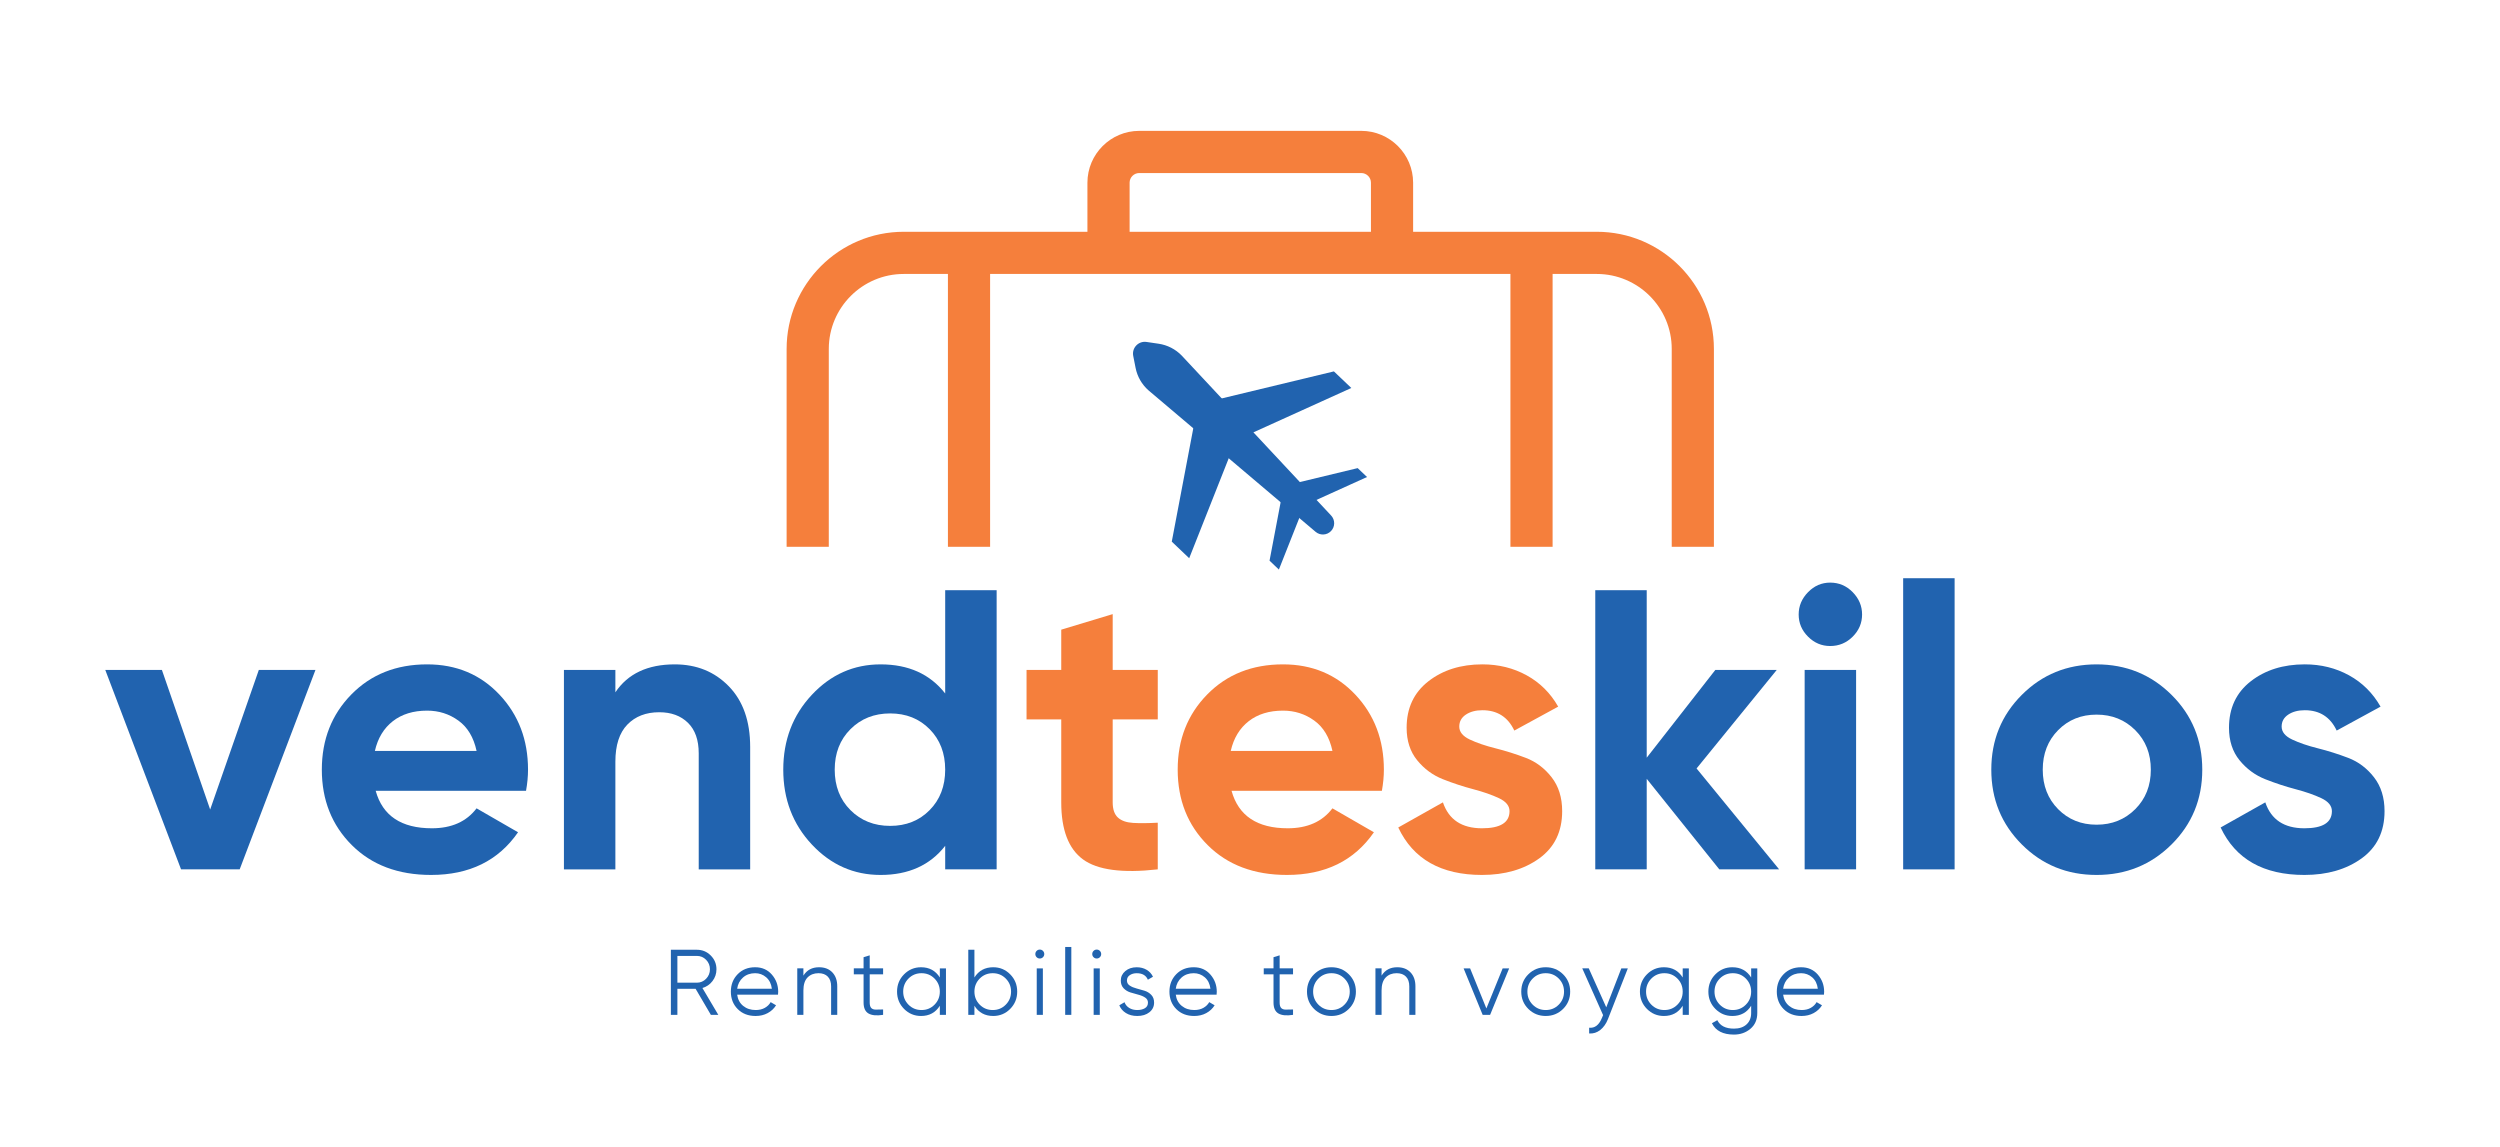 <?xml version="1.0" encoding="utf-8"?>
<!-- Generator: Adobe Illustrator 23.0.5, SVG Export Plug-In . SVG Version: 6.00 Build 0)  -->
<svg version="1.1" id="Layer_1" xmlns="http://www.w3.org/2000/svg" xmlns:xlink="http://www.w3.org/1999/xlink" x="0px" y="0px"
	 viewBox="0 0 4098.21 1880.27" style="enable-background:new 0 0 4098.21 1880.27;" xml:space="preserve">
<style type="text/css">
	.st0{fill:#2163AF;}
	.st1{fill:#F57F3C;}
	.st2{fill:none;}
</style>
<g>
	<polygon class="st0" points="424.28,1098.24 517.12,1098.24 392.9,1425.13 296.8,1425.13 172.58,1098.24 265.41,1098.24 
		344.52,1327.06 	"/>
	<path class="st0" d="M615.84,1296.34c11.33,40.97,42.06,61.45,92.18,61.45c32.25,0,56.66-10.89,73.22-32.69l67.99,39.23
		c-32.26,46.64-79.76,69.95-142.52,69.95c-54.05,0-97.41-16.34-130.1-49.03c-32.69-32.69-49.03-73.88-49.03-123.56
		c0-49.25,16.12-90.32,48.38-123.24c32.25-32.9,73.65-49.36,124.22-49.36c47.94,0,87.49,16.57,118.66,49.69
		c31.16,33.13,46.75,74.1,46.75,122.91c0,10.9-1.09,22.45-3.27,34.65H615.84z M614.53,1230.96h166.71
		c-4.8-22.23-14.71-38.79-29.75-49.69c-15.04-10.89-32.15-16.34-51.32-16.34c-22.67,0-41.41,5.78-56.23,17.33
		C629.13,1193.81,619.32,1210.04,614.53,1230.96"/>
	<path class="st0" d="M1106.17,1089.09c35.73,0,65.27,11.99,88.59,35.96c23.31,23.98,34.98,57.1,34.98,99.38v200.71h-84.34v-190.25
		c0-21.79-5.88-38.46-17.65-50.01c-11.77-11.54-27.46-17.32-47.07-17.32c-21.8,0-39.23,6.76-52.3,20.27
		c-13.08,13.52-19.61,33.78-19.61,60.8v176.52h-84.34v-326.89h84.34v36.61C1029.24,1104.35,1061.72,1089.09,1106.17,1089.09"/>
	<path class="st0" d="M1549.44,967.48h84.34v457.65h-84.34v-38.57c-24.84,31.82-60.15,47.73-105.91,47.73
		c-44.03,0-81.62-16.67-112.78-50.01c-31.17-33.34-46.75-74.2-46.75-122.58c0-48.38,15.58-89.24,46.75-122.58
		c31.16-33.34,68.75-50.02,112.78-50.02c45.77,0,81.07,15.92,105.91,47.73V967.48z M1394.16,1328.04
		c17.21,17.22,38.9,25.82,65.05,25.82c26.15,0,47.73-8.6,64.72-25.82c17-17.21,25.5-39.33,25.5-66.36c0-27.02-8.5-49.14-25.5-66.36
		c-17-17.21-38.57-25.82-64.72-25.82c-26.15,0-47.84,8.61-65.05,25.82c-17.22,17.22-25.83,39.34-25.83,66.36
		C1368.34,1288.71,1376.94,1310.83,1394.16,1328.04"/>
	<path class="st1" d="M1897.9,1179.31h-73.88v135.99c0,11.34,2.83,19.61,8.5,24.84c5.66,5.23,13.94,8.17,24.84,8.83
		c10.89,0.66,24.41,0.55,40.54-0.33v76.49c-57.97,6.54-98.83,1.08-122.58-16.34c-23.76-17.43-35.63-48.59-35.63-93.49v-135.99
		h-56.88v-81.07h56.88v-66.03l84.34-25.5v91.53h73.88V1179.31z"/>
	<path class="st1" d="M2018.85,1296.34c11.33,40.97,42.06,61.45,92.18,61.45c32.25,0,56.65-10.89,73.22-32.69l67.99,39.23
		c-32.26,46.64-79.76,69.95-142.53,69.95c-54.05,0-97.41-16.34-130.1-49.03c-32.69-32.69-49.03-73.88-49.03-123.56
		c0-49.25,16.12-90.32,48.38-123.24c32.25-32.9,73.65-49.36,124.22-49.36c47.94,0,87.49,16.57,118.66,49.69
		c31.16,33.13,46.74,74.1,46.74,122.91c0,10.9-1.09,22.45-3.27,34.65H2018.85z M2017.54,1230.96h166.71
		c-4.8-22.23-14.71-38.79-29.75-49.69c-15.04-10.89-32.15-16.34-51.32-16.34c-22.67,0-41.41,5.78-56.22,17.33
		C2032.14,1193.81,2022.33,1210.04,2017.54,1230.96"/>
	<path class="st1" d="M2392.16,1191.08c0,8.72,5.77,15.8,17.32,21.25c11.54,5.45,25.6,10.25,42.17,14.38
		c16.56,4.15,33.12,9.38,49.69,15.69c16.56,6.32,30.61,16.9,42.17,31.71c11.54,14.82,17.32,33.34,17.32,55.57
		c0,33.57-12.53,59.39-37.59,77.47c-25.07,18.08-56.34,27.13-93.82,27.13c-67.13,0-112.89-25.93-137.29-77.8l73.22-41.19
		c9.58,28.34,30.94,42.5,64.07,42.5c30.07,0,45.11-9.37,45.11-28.11c0-8.71-5.78-15.79-17.32-21.25
		c-11.55-5.44-25.61-10.35-42.17-14.71c-16.57-4.35-33.13-9.81-49.69-16.34c-16.57-6.54-30.63-16.89-42.17-31.06
		c-11.55-14.16-17.32-31.92-17.32-53.28c0-32.25,11.87-57.64,35.63-76.17c23.75-18.52,53.28-27.79,88.59-27.79
		c26.58,0,50.77,6,72.57,17.98c21.79,11.99,39,29.09,51.65,51.32l-71.92,39.23c-10.46-22.23-27.9-33.34-52.3-33.34
		c-10.9,0-19.94,2.4-27.13,7.19C2395.75,1176.26,2392.16,1182.8,2392.16,1191.08"/>
	<polygon class="st0" points="2916.5,1425.13 2818.43,1425.13 2699.44,1276.72 2699.44,1425.13 2615.1,1425.13 2615.1,967.48 
		2699.44,967.48 2699.44,1242.07 2811.89,1098.24 2912.57,1098.24 2781.16,1259.72 	"/>
	<path class="st0" d="M3000.18,1059.01c-13.95,0-26.05-5.12-36.29-15.36c-10.24-10.24-15.36-22.33-15.36-36.29
		c0-13.94,5.12-26.15,15.36-36.61c10.24-10.46,22.33-15.69,36.29-15.69c14.38,0,26.69,5.23,36.94,15.69
		c10.24,10.46,15.36,22.67,15.36,36.61c0,13.95-5.13,26.05-15.36,36.29C3026.87,1053.89,3014.56,1059.01,3000.18,1059.01
		 M2958.33,1098.24h84.34v326.89h-84.34V1098.24z"/>
	<rect x="3119.82" y="947.87" class="st0" width="84.34" height="477.26"/>
	<path class="st0" d="M3559.81,1384.27c-33.57,33.34-74.53,50.02-122.91,50.02c-48.38,0-89.24-16.67-122.58-50.02
		c-33.34-33.34-50.01-74.2-50.01-122.58c0-48.38,16.67-89.24,50.01-122.58s74.21-50.02,122.58-50.02
		c48.38,0,89.34,16.67,122.91,50.02c33.56,33.34,50.34,74.21,50.34,122.58C3610.15,1310.07,3593.36,1350.93,3559.81,1384.27
		 M3373.81,1326.41c16.77,17,37.81,25.5,63.09,25.5c25.27,0,46.42-8.5,63.42-25.5c17-17,25.5-38.57,25.5-64.72
		c0-26.15-8.5-47.73-25.5-64.72c-17-17-38.14-25.5-63.42-25.5c-25.28,0-46.32,8.5-63.09,25.5c-16.78,17-25.17,38.57-25.17,64.72
		C3348.64,1287.84,3357.02,1309.41,3373.81,1326.41"/>
	<path class="st0" d="M3740.26,1191.08c0,8.72,5.77,15.8,17.32,21.25c11.54,5.45,25.6,10.25,42.17,14.38
		c16.56,4.15,33.12,9.38,49.69,15.69c16.56,6.32,30.62,16.9,42.17,31.71c11.54,14.82,17.33,33.34,17.33,55.57
		c0,33.57-12.53,59.39-37.59,77.47c-25.07,18.08-56.34,27.13-93.82,27.13c-67.13,0-112.89-25.93-137.29-77.8l73.22-41.19
		c9.58,28.34,30.94,42.5,64.07,42.5c30.07,0,45.11-9.37,45.11-28.11c0-8.71-5.78-15.79-17.33-21.25
		c-11.55-5.44-25.61-10.35-42.17-14.71c-16.57-4.35-33.13-9.81-49.69-16.34c-16.57-6.54-30.63-16.89-42.17-31.06
		c-11.55-14.16-17.33-31.92-17.33-53.28c0-32.25,11.87-57.64,35.63-76.17c23.75-18.52,53.28-27.79,88.59-27.79
		c26.58,0,50.77,6,72.57,17.98c21.79,11.99,39,29.09,51.65,51.32l-71.92,39.23c-10.46-22.23-27.9-33.34-52.3-33.34
		c-10.9,0-19.94,2.4-27.13,7.19C3743.85,1176.26,3740.26,1182.8,3740.26,1191.08"/>
	<path class="st0" d="M2181.99,870.48L2181.99,870.48c-6.75,7.09-17.85,7.68-25.32,1.36l-273.81-231.8
		c-11-9.64-18.49-22.65-21.32-37l-3.87-19.61c-2.59-13.1,8.58-24.83,21.79-22.88l19.78,2.91c14.47,2.13,27.83,8.98,37.99,19.49
		l244.89,262.18C2188.8,852.28,2188.74,863.4,2181.99,870.48"/>
	<polygon class="st0" points="1949.42,915.08 2019.2,738.68 1959.92,682.23 1920.87,887.89 	"/>
	<polygon class="st0" points="2096.45,933.68 2133.87,839.09 2102.08,808.81 2081.14,919.1 	"/>
	<polygon class="st0" points="2215.19,636.01 2042.41,714.31 1983.13,657.85 2186.64,608.82 	"/>
	<polygon class="st0" points="2240.94,781.95 2148.29,823.94 2116.5,793.67 2225.63,767.37 	"/>
	<path class="st1" d="M2617.59,379.95H2316.5v-80.43c0-46.87-38.13-85-85-85h-363.91c-46.87,0-85,38.13-85,85v80.43h-301.08
		c-105.89,0-192.02,86.13-192.02,192V896.4h69.14V571.96c0-67.75,55.13-122.86,122.87-122.86h72.42V896.4h69.14V449.1h852.96V896.4
		h69.14V449.1h72.41c67.75,0,122.87,55.11,122.87,122.86V896.4h69.14V571.96C2809.61,466.08,2723.48,379.95,2617.59,379.95
		 M1851.74,299.52c0-8.75,7.11-15.86,15.86-15.86h363.91c8.75,0,15.86,7.11,15.86,15.86v80.43h-395.62V299.52z"/>
	<path class="st0" d="M1165.31,1663.65l-25-42.69h-29.88v42.69h-10.67v-106.72h42.69c8.84,0,16.39,3.13,22.64,9.38
		c6.25,6.25,9.38,13.8,9.38,22.64c0,7.22-2.16,13.65-6.48,19.29c-4.32,5.64-9.83,9.43-16.54,11.36l26.07,44.06H1165.31z
		 M1110.43,1567v43.91h32.01c5.89,0,10.92-2.16,15.09-6.48c4.17-4.32,6.25-9.48,6.25-15.47c0-6.1-2.08-11.28-6.25-15.55
		c-4.17-4.27-9.2-6.4-15.09-6.4H1110.43z"/>
	<path class="st0" d="M1237.88,1585.6c11.28,0,20.4,3.99,27.36,11.97c6.96,7.98,10.44,17.41,10.44,28.28c0,1.12-0.1,2.69-0.31,4.73
		h-66.93c1.01,7.72,4.29,13.85,9.83,18.37c5.54,4.52,12.37,6.78,20.51,6.78c5.79,0,10.8-1.19,15.02-3.58
		c4.22-2.39,7.39-5.51,9.53-9.38l8.84,5.18c-3.35,5.39-7.93,9.66-13.72,12.81c-5.79,3.15-12.4,4.73-19.82,4.73
		c-11.99,0-21.75-3.76-29.27-11.28c-7.52-7.52-11.28-17.07-11.28-28.66c0-11.38,3.71-20.89,11.13-28.51
		C1216.64,1589.41,1226.19,1585.6,1237.88,1585.6 M1237.88,1595.35c-7.93,0-14.56,2.36-19.9,7.09c-5.34,4.72-8.51,10.85-9.53,18.37
		h56.86c-1.02-8.03-4.12-14.28-9.3-18.75C1250.84,1597.59,1244.79,1595.35,1237.88,1595.35"/>
	<path class="st0" d="M1342.61,1585.6c9.25,0,16.54,2.82,21.88,8.46c5.34,5.64,8,13.24,8,22.79v46.8h-10.06v-46.8
		c0-6.81-1.81-12.09-5.41-15.86c-3.61-3.76-8.72-5.64-15.32-5.64c-7.32,0-13.26,2.31-17.84,6.94c-4.57,4.63-6.86,11.77-6.86,21.42
		v39.94h-10.06v-76.23H1317v11.89C1322.69,1590.17,1331.23,1585.6,1342.61,1585.6"/>
	<path class="st0" d="M1447.65,1597.18h-21.95v46.19c0,4.17,0.81,7.14,2.44,8.92c1.63,1.78,4.06,2.7,7.32,2.74
		c3.25,0.05,7.32-0.02,12.2-0.23v8.84c-10.67,1.63-18.68,0.86-24.01-2.29c-5.34-3.15-8-9.15-8-17.99v-46.19h-16.01v-9.76h16.01
		v-18.3l10.06-3.05v21.34h21.95V1597.18z"/>
	<path class="st0" d="M1540.65,1587.43h10.06v76.22h-10.06v-14.94c-7.01,11.18-17.28,16.77-30.8,16.77
		c-10.88,0-20.15-3.86-27.82-11.58c-7.68-7.72-11.51-17.18-11.51-28.36c0-11.18,3.83-20.63,11.51-28.35
		c7.67-7.72,16.95-11.59,27.82-11.59c13.52,0,23.78,5.59,30.8,16.77V1587.43z M1489.27,1646.96c5.79,5.85,12.91,8.77,21.34,8.77
		c8.44,0,15.55-2.92,21.34-8.77c5.79-5.84,8.69-12.98,8.69-21.42c0-8.43-2.9-15.57-8.69-21.42c-5.79-5.84-12.91-8.77-21.34-8.77
		c-8.44,0-15.55,2.92-21.34,8.77c-5.79,5.85-8.69,12.98-8.69,21.42C1480.58,1633.98,1483.48,1641.11,1489.27,1646.96"/>
	<path class="st0" d="M1628.15,1585.6c10.87,0,20.15,3.86,27.82,11.59c7.67,7.72,11.51,17.18,11.51,28.35
		c0,11.18-3.84,20.63-11.51,28.36c-7.68,7.72-16.95,11.58-27.82,11.58c-13.52,0-23.78-5.59-30.8-16.77v14.94h-10.06v-106.71h10.06
		v45.43C1604.37,1591.19,1614.64,1585.6,1628.15,1585.6 M1606.05,1646.96c5.79,5.85,12.91,8.77,21.34,8.77
		c8.44,0,15.55-2.92,21.34-8.77c5.79-5.84,8.69-12.98,8.69-21.42c0-8.43-2.9-15.57-8.69-21.42c-5.79-5.84-12.91-8.77-21.34-8.77
		c-8.44,0-15.55,2.92-21.34,8.77c-5.79,5.85-8.69,12.98-8.69,21.42C1597.36,1633.98,1600.26,1641.11,1606.05,1646.96"/>
	<path class="st0" d="M1709.71,1569.13c-1.43,1.42-3.15,2.14-5.18,2.14c-2.04,0-3.76-0.71-5.18-2.14c-1.42-1.42-2.13-3.15-2.13-5.18
		c0-2.03,0.71-3.76,2.13-5.18c1.42-1.42,3.15-2.14,5.18-2.14c2.03,0,3.76,0.71,5.18,2.14c1.42,1.42,2.13,3.15,2.13,5.18
		C1711.85,1565.98,1711.14,1567.71,1709.71,1569.13 M1699.5,1587.43h10.06v76.23h-10.06V1587.43z"/>
	<rect x="1746.15" y="1552.36" class="st0" width="10.06" height="111.29"/>
	<path class="st0" d="M1803.01,1569.13c-1.43,1.42-3.15,2.14-5.18,2.14c-2.03,0-3.76-0.71-5.18-2.14c-1.43-1.42-2.13-3.15-2.13-5.18
		c0-2.03,0.71-3.76,2.13-5.18c1.42-1.42,3.15-2.14,5.18-2.14c2.03,0,3.76,0.71,5.18,2.14c1.42,1.42,2.13,3.15,2.13,5.18
		C1805.15,1565.98,1804.44,1567.71,1803.01,1569.13 M1792.8,1587.43h10.06v76.23h-10.06V1587.43z"/>
	<path class="st0" d="M1847.38,1607.4c0,3.46,1.52,6.2,4.57,8.23c3.05,2.03,6.76,3.61,11.13,4.73c4.37,1.12,8.74,2.36,13.11,3.73
		c4.37,1.37,8.08,3.66,11.13,6.86c3.05,3.2,4.57,7.39,4.57,12.58c0,6.51-2.57,11.79-7.7,15.85c-5.13,4.07-11.77,6.1-19.9,6.1
		c-7.32,0-13.54-1.63-18.68-4.88c-5.13-3.25-8.72-7.47-10.75-12.65l8.54-5.03c1.42,3.96,3.99,7.09,7.7,9.38
		c3.71,2.29,8.1,3.43,13.19,3.43c4.98,0,9.15-0.99,12.5-2.97c3.35-1.98,5.03-5.05,5.03-9.22c0-3.45-1.52-6.2-4.57-8.23
		c-3.05-2.03-6.76-3.61-11.13-4.72c-4.37-1.12-8.74-2.36-13.11-3.74c-4.37-1.37-8.08-3.66-11.13-6.86
		c-3.05-3.2-4.57-7.39-4.57-12.58c0-6.2,2.46-11.38,7.39-15.55c4.93-4.17,11.15-6.25,18.68-6.25c6.2,0,11.64,1.4,16.31,4.19
		c4.67,2.8,8.13,6.58,10.37,11.36l-8.39,4.88c-2.95-7.11-9.05-10.67-18.29-10.67c-4.37,0-8.13,1.04-11.28,3.13
		C1848.95,1600.56,1847.38,1603.54,1847.38,1607.4"/>
	<path class="st0" d="M1956.84,1585.6c11.28,0,20.4,3.99,27.36,11.97c6.96,7.98,10.44,17.41,10.44,28.28c0,1.12-0.1,2.69-0.3,4.73
		h-66.93c1.01,7.72,4.29,13.85,9.83,18.37c5.54,4.52,12.37,6.78,20.5,6.78c5.79,0,10.8-1.19,15.02-3.58
		c4.22-2.39,7.39-5.51,9.53-9.38l8.84,5.18c-3.35,5.39-7.93,9.66-13.72,12.81c-5.79,3.15-12.4,4.73-19.82,4.73
		c-11.99,0-21.75-3.76-29.27-11.28c-7.52-7.52-11.28-17.07-11.28-28.66c0-11.38,3.71-20.89,11.13-28.51
		C1935.59,1589.41,1945.15,1585.6,1956.84,1585.6 M1956.84,1595.35c-7.93,0-14.56,2.36-19.9,7.09c-5.34,4.72-8.51,10.85-9.53,18.37
		h56.86c-1.02-8.03-4.12-14.28-9.3-18.75C1969.79,1597.59,1963.75,1595.35,1956.84,1595.35"/>
	<path class="st0" d="M2119.65,1597.18h-21.95v46.19c0,4.17,0.81,7.14,2.44,8.92c1.62,1.78,4.06,2.7,7.32,2.74
		c3.25,0.05,7.32-0.02,12.2-0.23v8.84c-10.67,1.63-18.68,0.86-24.01-2.29c-5.34-3.15-8-9.15-8-17.99v-46.19h-16.01v-9.76h16.01
		v-18.3l10.06-3.05v21.34h21.95V1597.18z"/>
	<path class="st0" d="M2211.05,1653.97c-7.77,7.68-17.25,11.51-28.43,11.51c-11.18,0-20.66-3.83-28.43-11.51
		c-7.77-7.67-11.66-17.15-11.66-28.43c0-11.28,3.89-20.76,11.66-28.43c7.78-7.67,17.25-11.51,28.43-11.51
		c11.18,0,20.66,3.84,28.43,11.51c7.78,7.68,11.66,17.15,11.66,28.43C2222.71,1636.82,2218.82,1646.3,2211.05,1653.97
		 M2161.27,1646.96c5.79,5.85,12.91,8.77,21.34,8.77c8.43,0,15.55-2.92,21.34-8.77c5.79-5.84,8.69-12.98,8.69-21.42
		c0-8.43-2.9-15.57-8.69-21.42c-5.79-5.84-12.91-8.77-21.34-8.77c-8.44,0-15.55,2.92-21.34,8.77c-5.79,5.85-8.69,12.98-8.69,21.42
		C2152.58,1633.98,2155.48,1641.11,2161.27,1646.96"/>
	<path class="st0" d="M2290.4,1585.6c9.25,0,16.54,2.82,21.88,8.46c5.34,5.64,8,13.24,8,22.79v46.8h-10.06v-46.8
		c0-6.81-1.8-12.09-5.41-15.86c-3.61-3.76-8.72-5.64-15.32-5.64c-7.32,0-13.26,2.31-17.84,6.94c-4.57,4.63-6.86,11.77-6.86,21.42
		v39.94h-10.06v-76.23h10.06v11.89C2270.48,1590.17,2279.01,1585.6,2290.4,1585.6"/>
	<polygon class="st0" points="2463.28,1587.43 2473.95,1587.43 2442.7,1663.65 2430.5,1663.65 2399.25,1587.43 2409.92,1587.43 
		2436.6,1653.13 	"/>
	<path class="st0" d="M2562.3,1653.97c-7.77,7.68-17.25,11.51-28.43,11.51c-11.18,0-20.66-3.83-28.43-11.51
		c-7.77-7.67-11.66-17.15-11.66-28.43c0-11.28,3.89-20.76,11.66-28.43c7.78-7.67,17.25-11.51,28.43-11.51
		c11.18,0,20.66,3.84,28.43,11.51c7.78,7.68,11.66,17.15,11.66,28.43C2573.96,1636.82,2570.07,1646.3,2562.3,1653.97
		 M2512.52,1646.96c5.79,5.85,12.91,8.77,21.34,8.77c8.43,0,15.55-2.92,21.34-8.77c5.79-5.84,8.69-12.98,8.69-21.42
		c0-8.43-2.9-15.57-8.69-21.42c-5.79-5.84-12.91-8.77-21.34-8.77c-8.44,0-15.55,2.92-21.34,8.77c-5.79,5.85-8.69,12.98-8.69,21.42
		C2503.83,1633.98,2506.73,1641.11,2512.52,1646.96"/>
	<path class="st0" d="M2657.81,1587.43h10.67l-32.62,83.24c-2.95,7.52-7.14,13.44-12.58,17.76c-5.44,4.32-11.51,6.22-18.22,5.72
		v-9.45c9.15,1.01,16.11-4.27,20.89-15.86l1.98-4.73l-34.15-76.68h10.67l28.66,63.88L2657.81,1587.43z"/>
	<path class="st0" d="M2758.43,1587.43h10.06v76.22h-10.06v-14.94c-7.01,11.18-17.28,16.77-30.8,16.77
		c-10.88,0-20.15-3.86-27.82-11.58c-7.67-7.72-11.51-17.18-11.51-28.36c0-11.18,3.84-20.63,11.51-28.35
		c7.67-7.72,16.95-11.59,27.82-11.59c13.52,0,23.78,5.59,30.8,16.77V1587.43z M2707.05,1646.96c5.79,5.85,12.91,8.77,21.34,8.77
		c8.43,0,15.55-2.92,21.34-8.77c5.79-5.84,8.69-12.98,8.69-21.42c0-8.43-2.9-15.57-8.69-21.42c-5.79-5.84-12.91-8.77-21.34-8.77
		c-8.44,0-15.55,2.92-21.34,8.77c-5.79,5.85-8.69,12.98-8.69,21.42C2698.36,1633.98,2701.26,1641.11,2707.05,1646.96"/>
	<path class="st0" d="M2870.63,1587.43h10.06v73.18c0,10.98-3.76,19.61-11.28,25.92c-7.52,6.3-16.52,9.45-26.98,9.45
		c-17.89,0-29.93-6.2-36.13-18.6l8.84-5.03c4.57,9.25,13.67,13.87,27.29,13.87c8.74,0,15.63-2.31,20.66-6.94
		c5.03-4.63,7.55-10.85,7.55-18.67v-11.89c-7.01,11.18-17.28,16.77-30.8,16.77c-10.88,0-20.15-3.86-27.82-11.58
		c-7.67-7.72-11.51-17.18-11.51-28.36c0-11.18,3.84-20.63,11.51-28.35c7.67-7.72,16.95-11.59,27.82-11.59
		c13.52,0,23.78,5.59,30.8,16.77V1587.43z M2819.25,1646.96c5.79,5.85,12.91,8.77,21.34,8.77c8.43,0,15.55-2.92,21.34-8.77
		c5.79-5.84,8.69-12.98,8.69-21.42c0-8.43-2.9-15.57-8.69-21.42c-5.79-5.84-12.91-8.77-21.34-8.77c-8.44,0-15.55,2.92-21.34,8.77
		c-5.79,5.85-8.69,12.98-8.69,21.42C2810.56,1633.98,2813.46,1641.11,2819.25,1646.96"/>
	<path class="st0" d="M2952.49,1585.6c11.28,0,20.4,3.99,27.36,11.97c6.96,7.98,10.44,17.41,10.44,28.28c0,1.12-0.1,2.69-0.31,4.73
		h-66.93c1.01,7.72,4.29,13.85,9.83,18.37c5.54,4.52,12.37,6.78,20.5,6.78c5.79,0,10.8-1.19,15.02-3.58
		c4.22-2.39,7.39-5.51,9.53-9.38l8.84,5.18c-3.35,5.39-7.93,9.66-13.72,12.81c-5.79,3.15-12.4,4.73-19.82,4.73
		c-11.99,0-21.75-3.76-29.27-11.28c-7.52-7.52-11.28-17.07-11.28-28.66c0-11.38,3.71-20.89,11.13-28.51
		C2931.25,1589.41,2940.8,1585.6,2952.49,1585.6 M2952.49,1595.35c-7.93,0-14.56,2.36-19.9,7.09c-5.34,4.72-8.51,10.85-9.53,18.37
		h56.86c-1.02-8.03-4.12-14.28-9.3-18.75C2965.45,1597.59,2959.4,1595.35,2952.49,1595.35"/>
</g>
<rect x="-571.86" y="-789.09" class="st2" width="5201" height="3368.08"/>
</svg>
